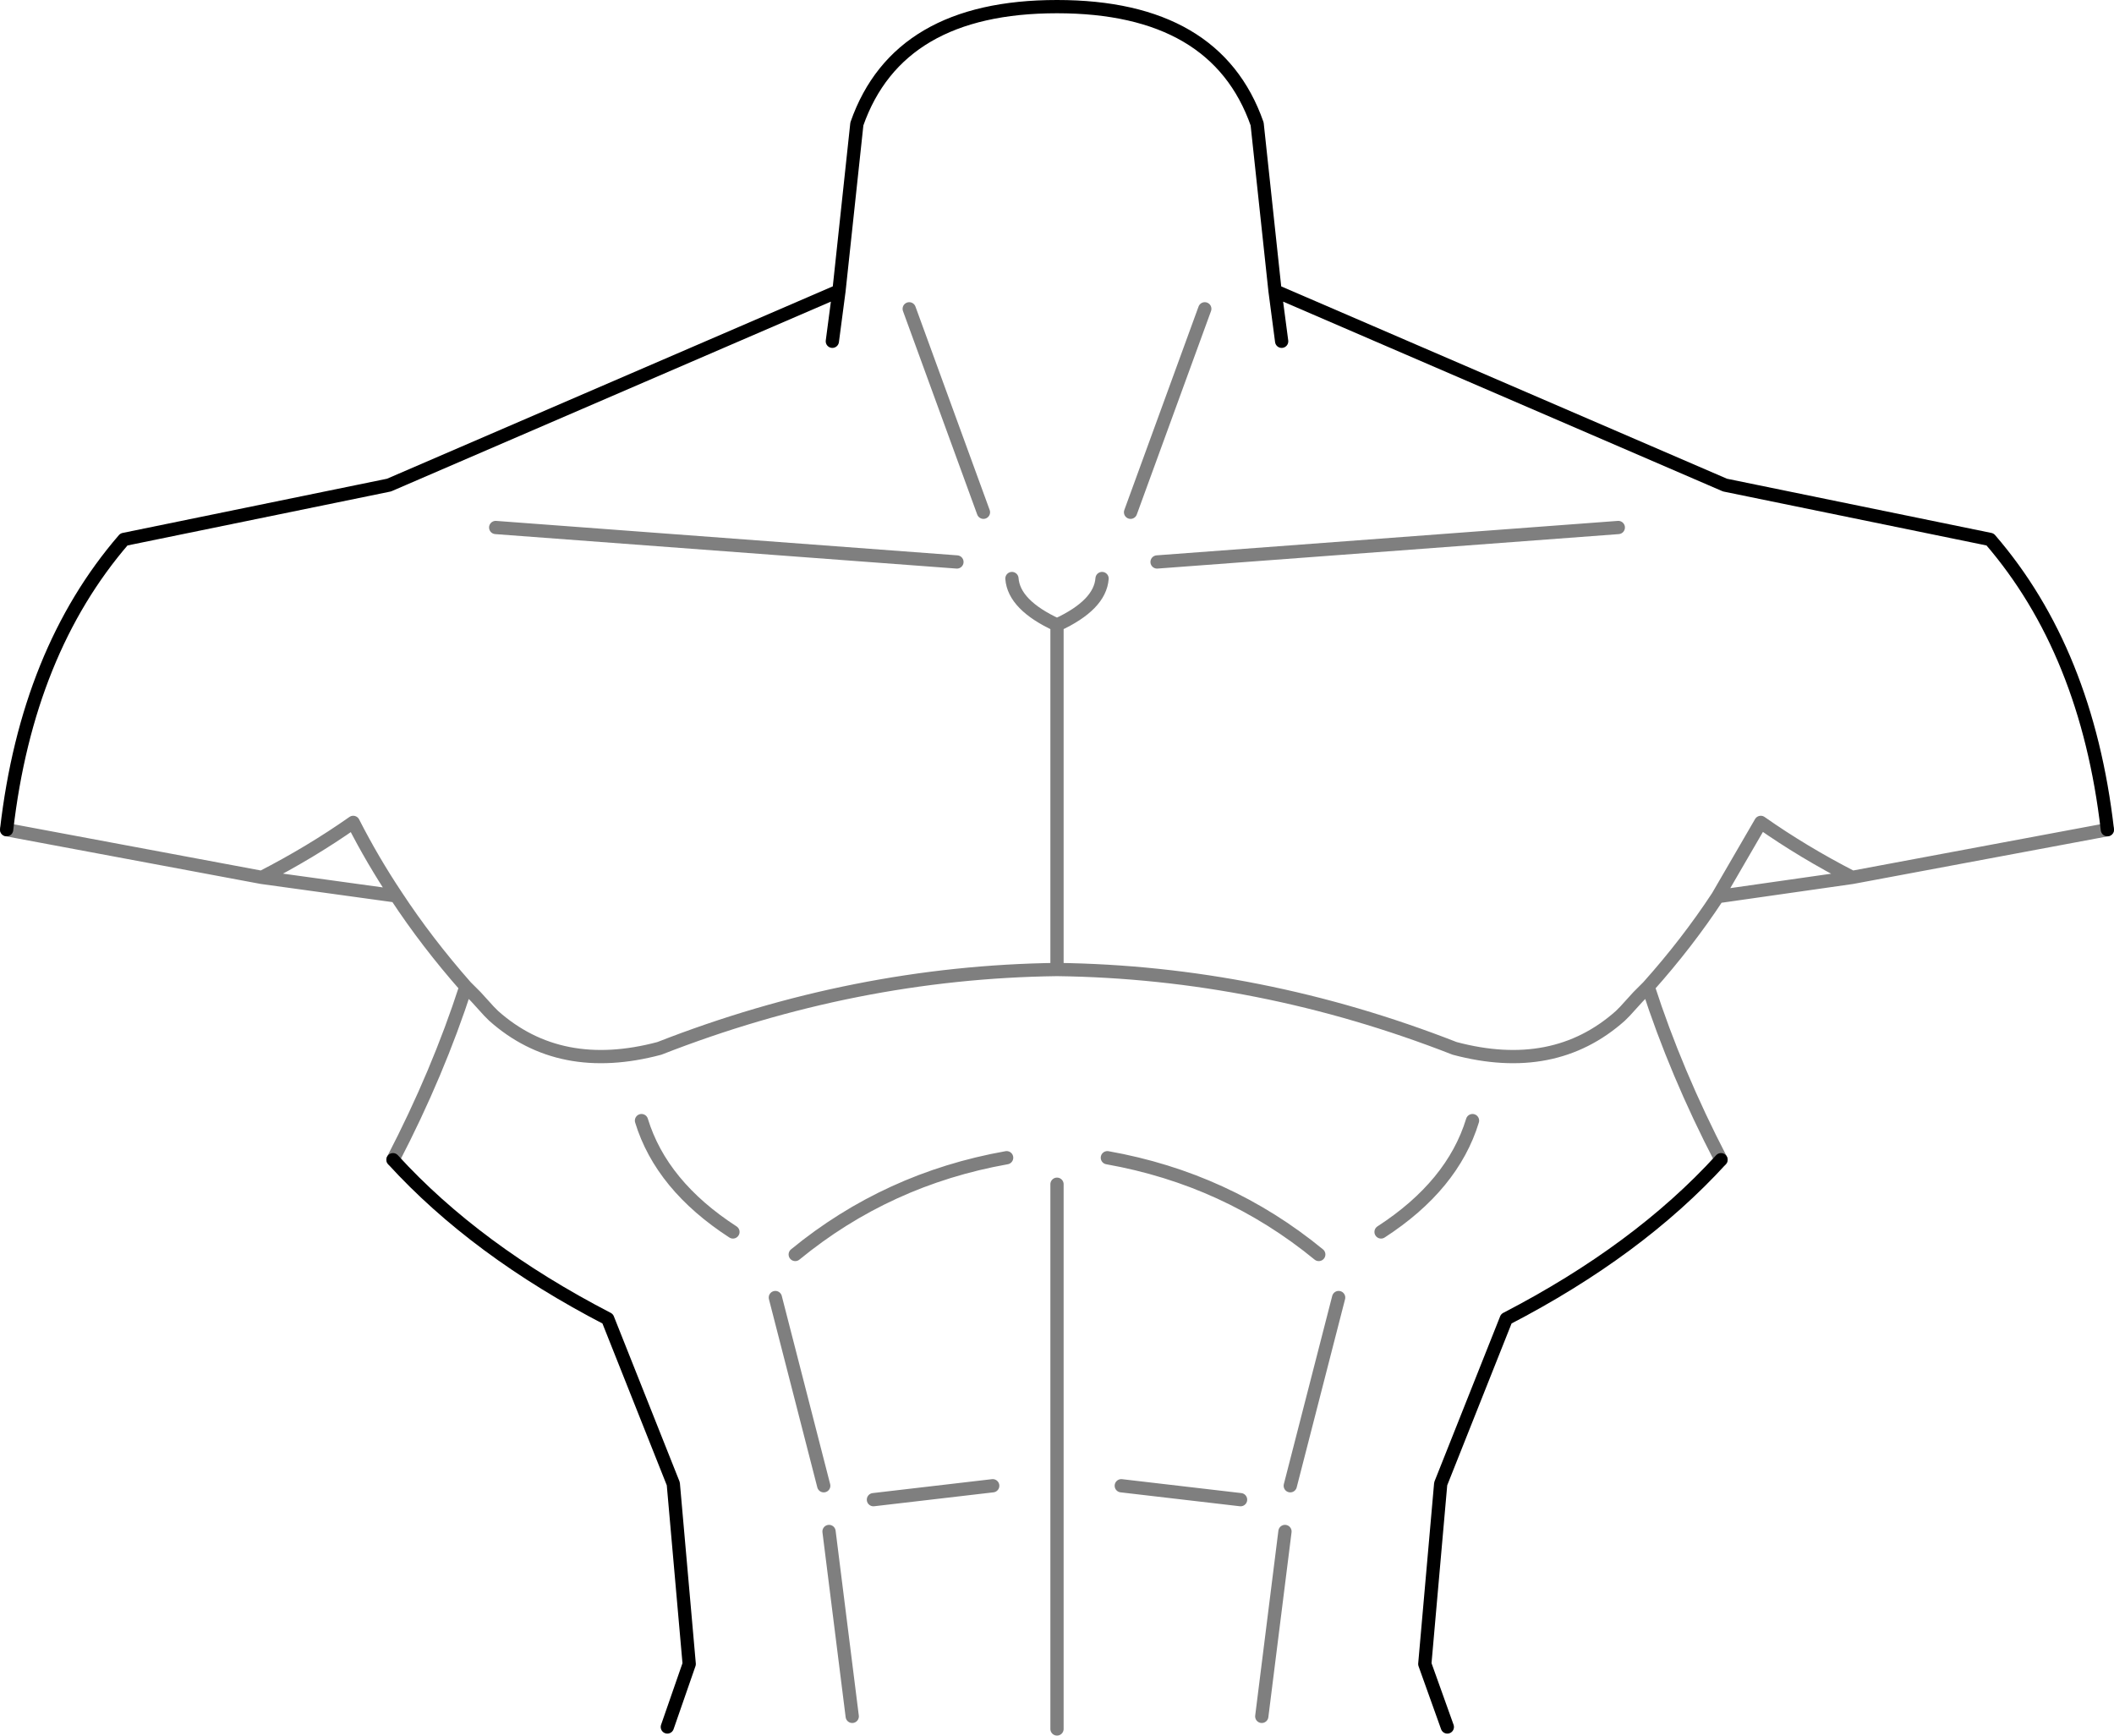<?xml version="1.0" encoding="UTF-8" standalone="no"?>
<svg xmlns:xlink="http://www.w3.org/1999/xlink" height="130.95px" width="159.5px" xmlns="http://www.w3.org/2000/svg">
  <g transform="matrix(1.0, 0.0, 0.0, 1.0, -320.05, -193.15)">
    <path d="M407.35 235.55 L442.15 232.95 M405.35 231.8 L410.95 216.45 M449.9 280.65 Q446.5 274.1 444.4 267.6 L443.65 268.35 442.65 269.45 442.3 269.8 Q437.3 274.25 429.8 272.25 415.1 266.5 399.8 266.3 384.5 266.5 369.8 272.25 362.3 274.25 357.3 269.8 L356.95 269.45 355.95 268.35 355.2 267.6 Q353.1 274.1 349.7 280.65 M424.25 286.1 Q429.65 282.6 431.15 277.7 M479.05 255.75 L459.8 259.35 449.65 260.8 Q447.35 264.3 444.4 267.6 M449.65 260.8 L452.9 255.2 Q456.1 257.45 459.8 259.35 M396.4 236.8 Q396.55 238.8 399.8 240.3 403.05 238.8 403.2 236.8 M394.25 231.8 L388.65 216.45 M320.55 255.75 L339.8 259.35 Q343.5 257.45 346.7 255.2 348.15 258.05 349.95 260.75 352.25 264.25 355.2 267.6 M339.8 259.35 L349.95 260.75 M375.35 286.1 Q369.95 282.6 368.45 277.7 M396.0 280.5 Q387.0 282.1 380.05 287.8 M392.25 235.55 L357.45 232.95 M399.8 266.3 L399.8 240.3 M382.6 308.7 L384.35 322.65 M385.95 306.3 L394.95 305.25 M417.0 308.7 L415.25 322.65 M399.8 282.5 L399.8 323.6 M378.55 291.05 L382.2 305.25 M421.05 291.05 L417.4 305.25 M413.65 306.3 L404.65 305.25 M403.6 280.5 Q412.6 282.1 419.55 287.8" fill="none" stroke="#000000" stroke-linecap="round" stroke-linejoin="round" stroke-opacity="0.502" stroke-width="1.0"/>
    <path d="M479.05 255.75 Q477.5 242.3 470.2 233.85 L450.2 229.75 416.25 215.1 416.75 218.9 M416.25 215.1 L414.9 202.5 Q411.8 193.65 399.8 193.65 387.8 193.65 384.7 202.5 L383.35 215.1 382.85 218.9 M349.7 280.65 Q355.95 287.5 365.9 292.65 L370.85 305.1 372.05 318.7 370.4 323.45 M429.25 323.45 L427.55 318.7 428.75 305.1 433.7 292.65 Q443.65 287.5 449.9 280.65 M383.35 215.1 L349.4 229.75 329.4 233.85 Q322.1 242.3 320.55 255.75" fill="none" stroke="#000000" stroke-linecap="round" stroke-linejoin="round" stroke-width="1.0"/>
  </g>
</svg>
